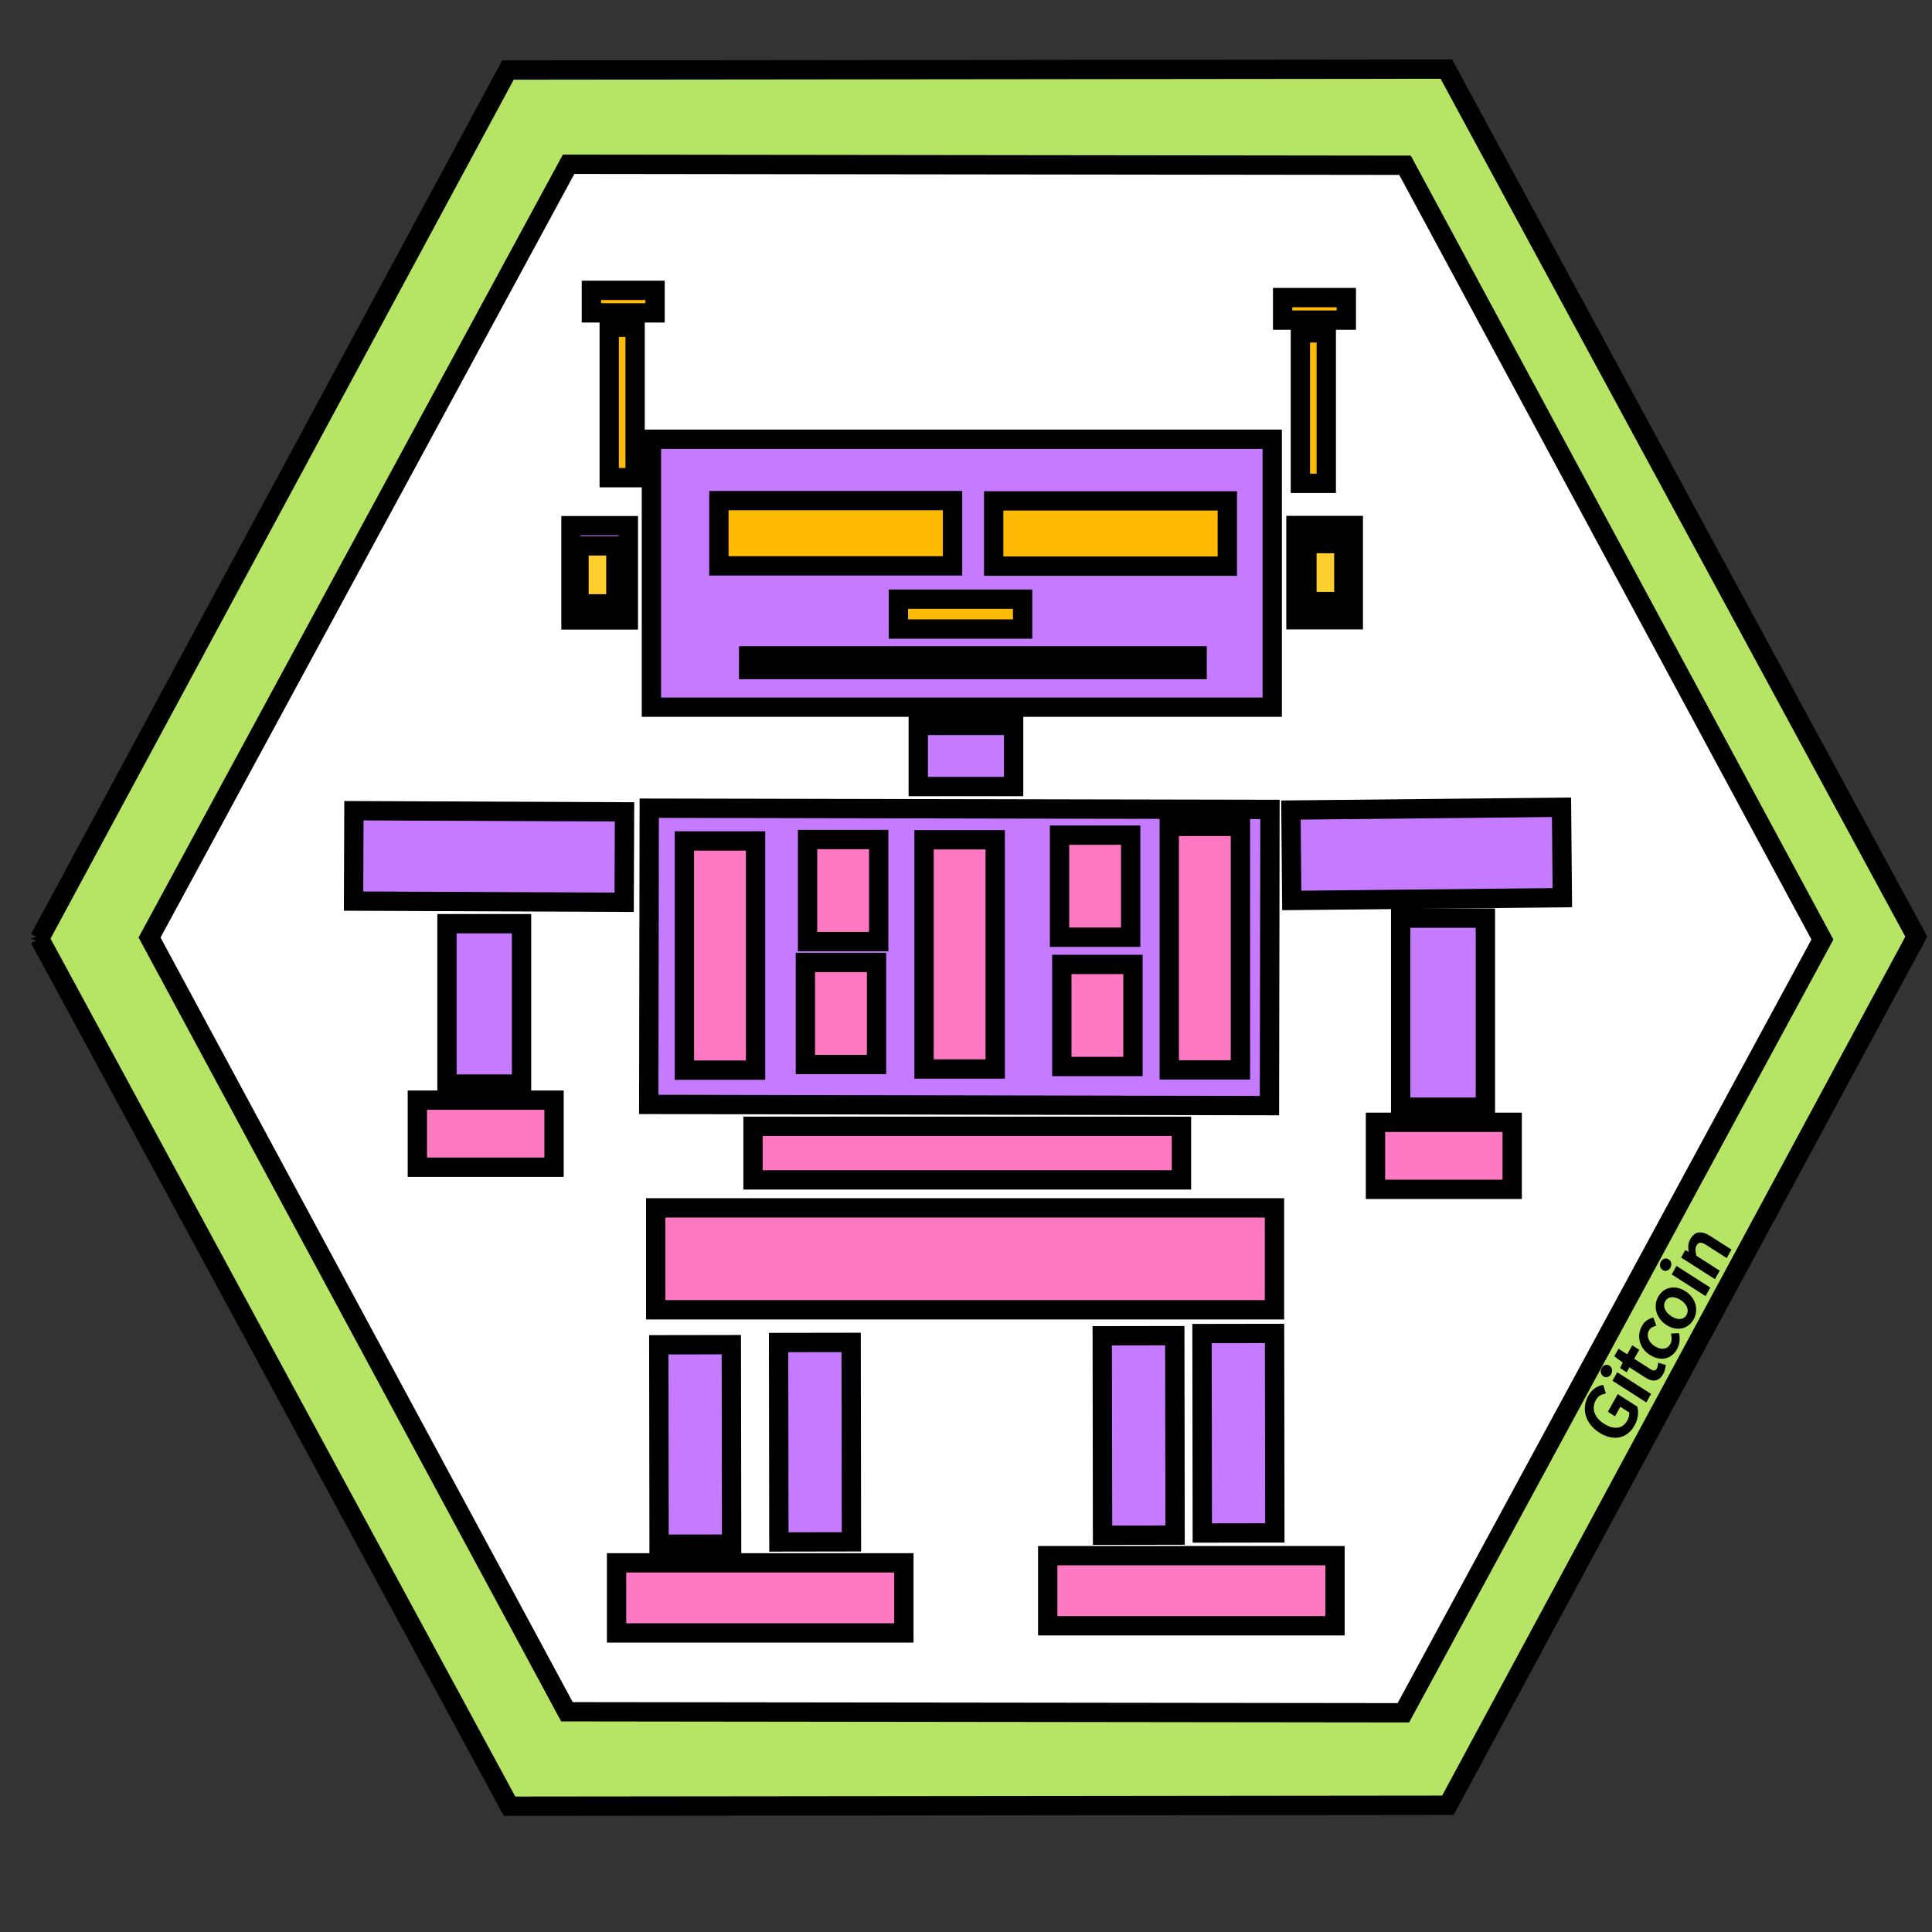 <svg width="100" height="100" xmlns="http://www.w3.org/2000/svg" version="1.1">
 <rect width="100%" height="100%" fill="#333333" stroke="none"/>
 <g>
  <title>Layer 1</title>
  <g stroke="null" id="svg_43">
   <path stroke="null" d="m2.047,48.584l24.244,-44.958l48.571,-0.05l24.326,44.907l-24.244,44.956l-48.571,0.05l-24.326,-44.906z" fill="#b6e565" id="svg_1"/>
   <path stroke="null" d="m29.431,8.502l43.293,0.052l21.604,40.076l-21.69,40.023l-43.293,-0.052l-21.604,-40.076l21.69,-40.023z" fill="#ffffff" id="svg_2"/>
   <g stroke="null" transform="matrix(0.083 -0.149 0.139 0.089 341.584 368.762)" id="svg_3">
    <g stroke="null" id="svg_4">
     <g stroke="null" id="svg_5">
      <path stroke="null" d="m645.23,-2234.59l0,0q-1.552,0 -2.853,-0.549q-1.301,-0.549 -2.232,-1.588q-0.931,-1.039 -1.456,-2.555q-0.525,-1.516 -0.525,-3.426l0,0q0,-1.886 0.537,-3.39q0.537,-1.504 1.492,-2.555q0.955,-1.05 2.28,-1.612q1.325,-0.561 2.877,-0.561l0,0q0.812,0 1.492,0.167q0.68,0.167 1.242,0.442q0.561,0.275 1.003,0.621q0.442,0.346 0.776,0.704l0,0l-1.098,1.289q-0.597,-0.621 -1.385,-1.051q-0.788,-0.43 -1.982,-0.43l0,0q-1.194,0 -2.149,0.442q-0.955,0.442 -1.623,1.265q-0.668,0.824 -1.039,1.994q-0.37,1.17 -0.37,2.626l0,0q0,1.48 0.346,2.662q0.346,1.182 1.003,2.017q0.657,0.836 1.623,1.289q0.967,0.454 2.232,0.454l0,0q0.836,0 1.588,-0.251q0.752,-0.251 1.23,-0.68l0,0l0,-4.083l-3.319,0l0,-1.647l5.133,0l0,6.59q-0.764,0.788 -2.005,1.301q-1.242,0.513 -2.817,0.513zl0,0zm10.338,-0.286l-1.958,0l0,-11.603l1.958,0l0,11.603zl0,0zm-0.955,-13.991l0,0q-0.573,0 -0.967,-0.358q-0.394,-0.358 -0.394,-0.907l0,0q0,-0.573 0.394,-0.919q0.394,-0.346 0.967,-0.346l0,0q0.573,0 0.967,0.346q0.394,0.346 0.394,0.919l0,0q0,0.549 -0.394,0.907q-0.394,0.358 -0.967,0.358zl0,0zm8.523,14.277l0,0q-0.931,0 -1.564,-0.286q-0.633,-0.286 -1.027,-0.788q-0.394,-0.501 -0.561,-1.218q-0.167,-0.716 -0.167,-1.576l0,0l0,-6.422l-1.719,0l0,-1.48l1.815,-0.119l0.239,-3.247l1.647,0l0,3.247l3.128,0l0,1.6l-3.128,0l0,6.446q0,1.074 0.394,1.659q0.394,0.585 1.397,0.585l0,0q0.31,0 0.668,-0.096q0.358,-0.095 0.645,-0.215l0,0l0.382,1.48q-0.477,0.167 -1.039,0.298q-0.561,0.131 -1.11,0.131zl0,0zm8.667,0l0,0q-1.146,0 -2.149,-0.406q-1.003,-0.406 -1.731,-1.182q-0.728,-0.776 -1.146,-1.91q-0.418,-1.134 -0.418,-2.567l0,0q0,-1.456 0.454,-2.59q0.454,-1.134 1.218,-1.922q0.764,-0.788 1.779,-1.194q1.015,-0.406 2.137,-0.406l0,0q1.146,0 1.958,0.406q0.812,0.406 1.433,0.955l0,0l-1.003,1.289q-0.501,-0.454 -1.062,-0.74q-0.561,-0.286 -1.253,-0.286l0,0q-0.788,0 -1.456,0.322q-0.668,0.322 -1.146,0.919q-0.477,0.597 -0.752,1.421q-0.275,0.824 -0.275,1.826l0,0q0,1.003 0.263,1.815q0.263,0.812 0.728,1.397q0.466,0.585 1.134,0.907q0.668,0.322 1.456,0.322l0,0q0.812,0 1.492,-0.346q0.68,-0.346 1.23,-0.824l0,0l0.86,1.313q-0.788,0.692 -1.743,1.086q-0.955,0.394 -2.006,0.394zl0,0zm10.314,0l0,0q-1.074,0 -2.041,-0.406q-0.967,-0.406 -1.707,-1.182q-0.74,-0.776 -1.182,-1.91q-0.442,-1.134 -0.442,-2.567l0,0q0,-1.456 0.442,-2.59q0.442,-1.134 1.182,-1.922q0.74,-0.788 1.707,-1.194q0.967,-0.406 2.041,-0.406l0,0q1.074,0 2.041,0.406q0.967,0.406 1.707,1.194q0.74,0.788 1.182,1.922q0.442,1.134 0.442,2.59l0,0q0,1.433 -0.442,2.567q-0.442,1.134 -1.182,1.91q-0.74,0.776 -1.707,1.182q-0.967,0.406 -2.041,0.406zl0,0zm0,-1.623l0,0q0.74,0 1.361,-0.322q0.621,-0.322 1.062,-0.907q0.442,-0.585 0.68,-1.397q0.239,-0.812 0.239,-1.815l0,0q0,-1.003 -0.239,-1.826q-0.239,-0.824 -0.68,-1.421q-0.442,-0.597 -1.062,-0.919q-0.621,-0.322 -1.361,-0.322l0,0q-0.74,0 -1.361,0.322q-0.621,0.322 -1.062,0.919q-0.442,0.597 -0.68,1.421q-0.239,0.824 -0.239,1.826l0,0q0,1.003 0.239,1.815q0.239,0.812 0.68,1.397q0.442,0.585 1.062,0.907q0.621,0.322 1.361,0.322zl0,0zm10.386,1.337l-1.958,0l0,-11.603l1.958,0l0,11.603zl0,0zm-0.955,-13.991l0,0q-0.573,0 -0.967,-0.358q-0.394,-0.358 -0.394,-0.907l0,0q0,-0.573 0.394,-0.919q0.394,-0.346 0.967,-0.346l0,0q0.573,0 0.967,0.346q0.394,0.346 0.394,0.919l0,0q0,0.549 -0.394,0.907q-0.394,0.358 -0.967,0.358zl0,0zm6.828,13.991l-1.958,0l0,-11.603l1.623,0l0.167,1.671l0.072,0q0.836,-0.836 1.755,-1.397q0.919,-0.561 2.137,-0.561l0,0q1.838,0 2.686,1.146q0.848,1.146 0.848,3.39l0,0l0,7.354l-1.958,0l0,-7.091q0,-1.647 -0.525,-2.376q-0.525,-0.728 -1.671,-0.728l0,0q-0.907,0 -1.6,0.454q-0.692,0.454 -1.576,1.337l0,0l0,8.404z" fill="#000000" id="svg_6"/>
     </g>
    </g>
   </g>
   <path stroke="null" d="m33.605,41.832l32.128,0.063l-0.026,15.332l-32.128,-0.063l0.026,-15.332z" fill="#c67aff" id="svg_7"/>
   <path stroke="null" d="m66.819,41.928l14.005,-0.144l0.042,4.679l-14.005,0.144l-0.042,-4.679z" fill="#c67aff" id="svg_8"/>
   <path stroke="null" d="m18.319,41.962l14.006,0.06l-0.018,4.679l-14.006,-0.06l0.018,-4.679z" fill="#c67aff" id="svg_9"/>
   <path stroke="null" d="m37.854,69.6l0.015,10.323l-3.755,0.006l-0.015,-10.323l3.755,-0.006z" fill="#c67aff" id="svg_10"/>
   <path stroke="null" d="m47.529,37.548l4.936,0l0,3.164l-4.936,0l0,-3.164z" fill="#c67aff" id="svg_11"/>
   <path stroke="null" d="m33.717,22.735l32.133,0l0,13.868l-32.133,0l0,-13.868z" fill="#c67aff" id="svg_12"/>
   <path stroke="null" d="m23.135,47.81l3.86,0l0,8.303l-3.86,0l0,-8.303z" fill="#c67aff" id="svg_13"/>
   <path stroke="null" d="m72.499,47.522l4.384,0l0,9.787l-4.384,0l0,-9.787z" fill="#c67aff" id="svg_14"/>
   <path stroke="null" d="m29.554,27.209l2.968,0l0,4.878l-2.968,0l0,-4.878z" fill="#c67aff" id="svg_15"/>
   <path stroke="null" d="m67.078,27.2l2.968,0l0,4.878l-2.968,0l0,-4.878z" fill="#c67aff" id="svg_16"/>
   <path stroke="null" d="m37.209,25.912l12.094,0l0,3.378l-12.094,0l0,-3.378z" fill="#ffba04" id="svg_17"/>
   <path stroke="null" d="m51.432,25.926l12.094,0l0,3.378l-12.094,0l0,-3.378z" fill="#ffba04" id="svg_18"/>
   <path stroke="null" d="m46.501,31.013l6.429,0l0,1.547l-6.429,0l0,-1.547z" fill="#ffba04" id="svg_19"/>
   <path stroke="null" d="m31.533,16.937l1.34,0l0,7.787l-1.34,0l0,-7.787z" fill="#ffba04" id="svg_20"/>
   <path stroke="null" d="m30.61,15.028l3.296,0l0,1.166l-3.296,0l0,-1.166z" fill="#ffba04" id="svg_21"/>
   <path stroke="null" d="m29.968,28.254l1.911,0l0,3.002l-1.911,0l0,-3.002z" fill="#ffce2f" id="svg_22"/>
   <path stroke="null" d="m67.646,28.135l1.911,0l0,3.002l-1.911,0l0,-3.002z" fill="#ffce2f" id="svg_23"/>
   <path stroke="null" d="m38.751,33.949l23.212,0l0,0.709l-23.212,0l0,-0.709z" fill="#ffce2f" id="svg_24"/>
   <path stroke="null" d="m44.055,69.482l0.015,10.323l-3.755,0.006l-0.015,-10.323l3.755,-0.006z" fill="#c67aff" id="svg_25"/>
   <path stroke="null" d="m60.807,69.134l0.015,10.323l-3.755,0.006l-0.015,-10.323l3.755,-0.006z" fill="#c67aff" id="svg_26"/>
   <path stroke="null" d="m65.971,69.019l0.015,10.323l-3.755,0.006l-0.015,-10.323l3.755,-0.006z" fill="#c67aff" id="svg_27"/>
   <path stroke="null" d="m67.308,17.23l1.34,0l0,7.787l-1.34,0l0,-7.787z" fill="#ffba04" id="svg_28"/>
   <path stroke="null" d="m66.389,15.403l3.296,0l0,1.166l-3.296,0l0,-1.166z" fill="#ffba04" id="svg_29"/>
   <path stroke="null" d="m35.425,43.528l3.683,0l0,11.863l-3.683,0l0,-11.863z" fill="#ff79c2" id="svg_30"/>
   <path stroke="null" d="m60.521,42.773l3.683,0l0,12.605l-3.683,0l0,-12.605z" fill="#ff79c2" id="svg_31"/>
   <path stroke="null" d="m47.829,43.468l3.683,0l0,11.863l-3.683,0l0,-11.863z" fill="#ff79c2" id="svg_32"/>
   <path stroke="null" d="m54.841,43.228l3.683,0l0,5.283l-3.683,0l0,-5.283z" fill="#ff79c2" id="svg_33"/>
   <path stroke="null" d="m54.959,49.919l3.683,0l0,5.283l-3.683,0l0,-5.283z" fill="#ff79c2" id="svg_34"/>
   <path stroke="null" d="m41.687,49.816l3.683,0l0,5.283l-3.683,0l0,-5.283z" fill="#ff79c2" id="svg_35"/>
   <path stroke="null" d="m41.799,43.454l3.683,0l0,5.283l-3.683,0l0,-5.283z" fill="#ff79c2" id="svg_36"/>
   <path stroke="null" d="m38.977,58.297l22.175,0l0,2.774l-22.175,0l0,-2.774z" fill="#ff79c2" id="svg_37"/>
   <path stroke="null" d="m33.94,62.519l32.027,0l0,5.275l-32.027,0l0,-5.275z" fill="#ff79c2" id="svg_38"/>
   <path stroke="null" d="m31.913,80.892l14.871,0l0,3.629l-14.871,0l0,-3.629z" fill="#ff79c2" id="svg_39"/>
   <path stroke="null" d="m54.23,80.521l14.871,0l0,3.629l-14.871,0l0,-3.629z" fill="#ff79c2" id="svg_40"/>
   <path stroke="null" d="m21.602,56.944l7.076,0l0,3.471l-7.076,0l0,-3.471z" fill="#ff79c2" id="svg_41"/>
   <path stroke="null" d="m71.195,58.09l7.076,0l0,3.471l-7.076,0l0,-3.471z" fill="#ff79c2" id="svg_42"/>
  </g>
 </g>

</svg>